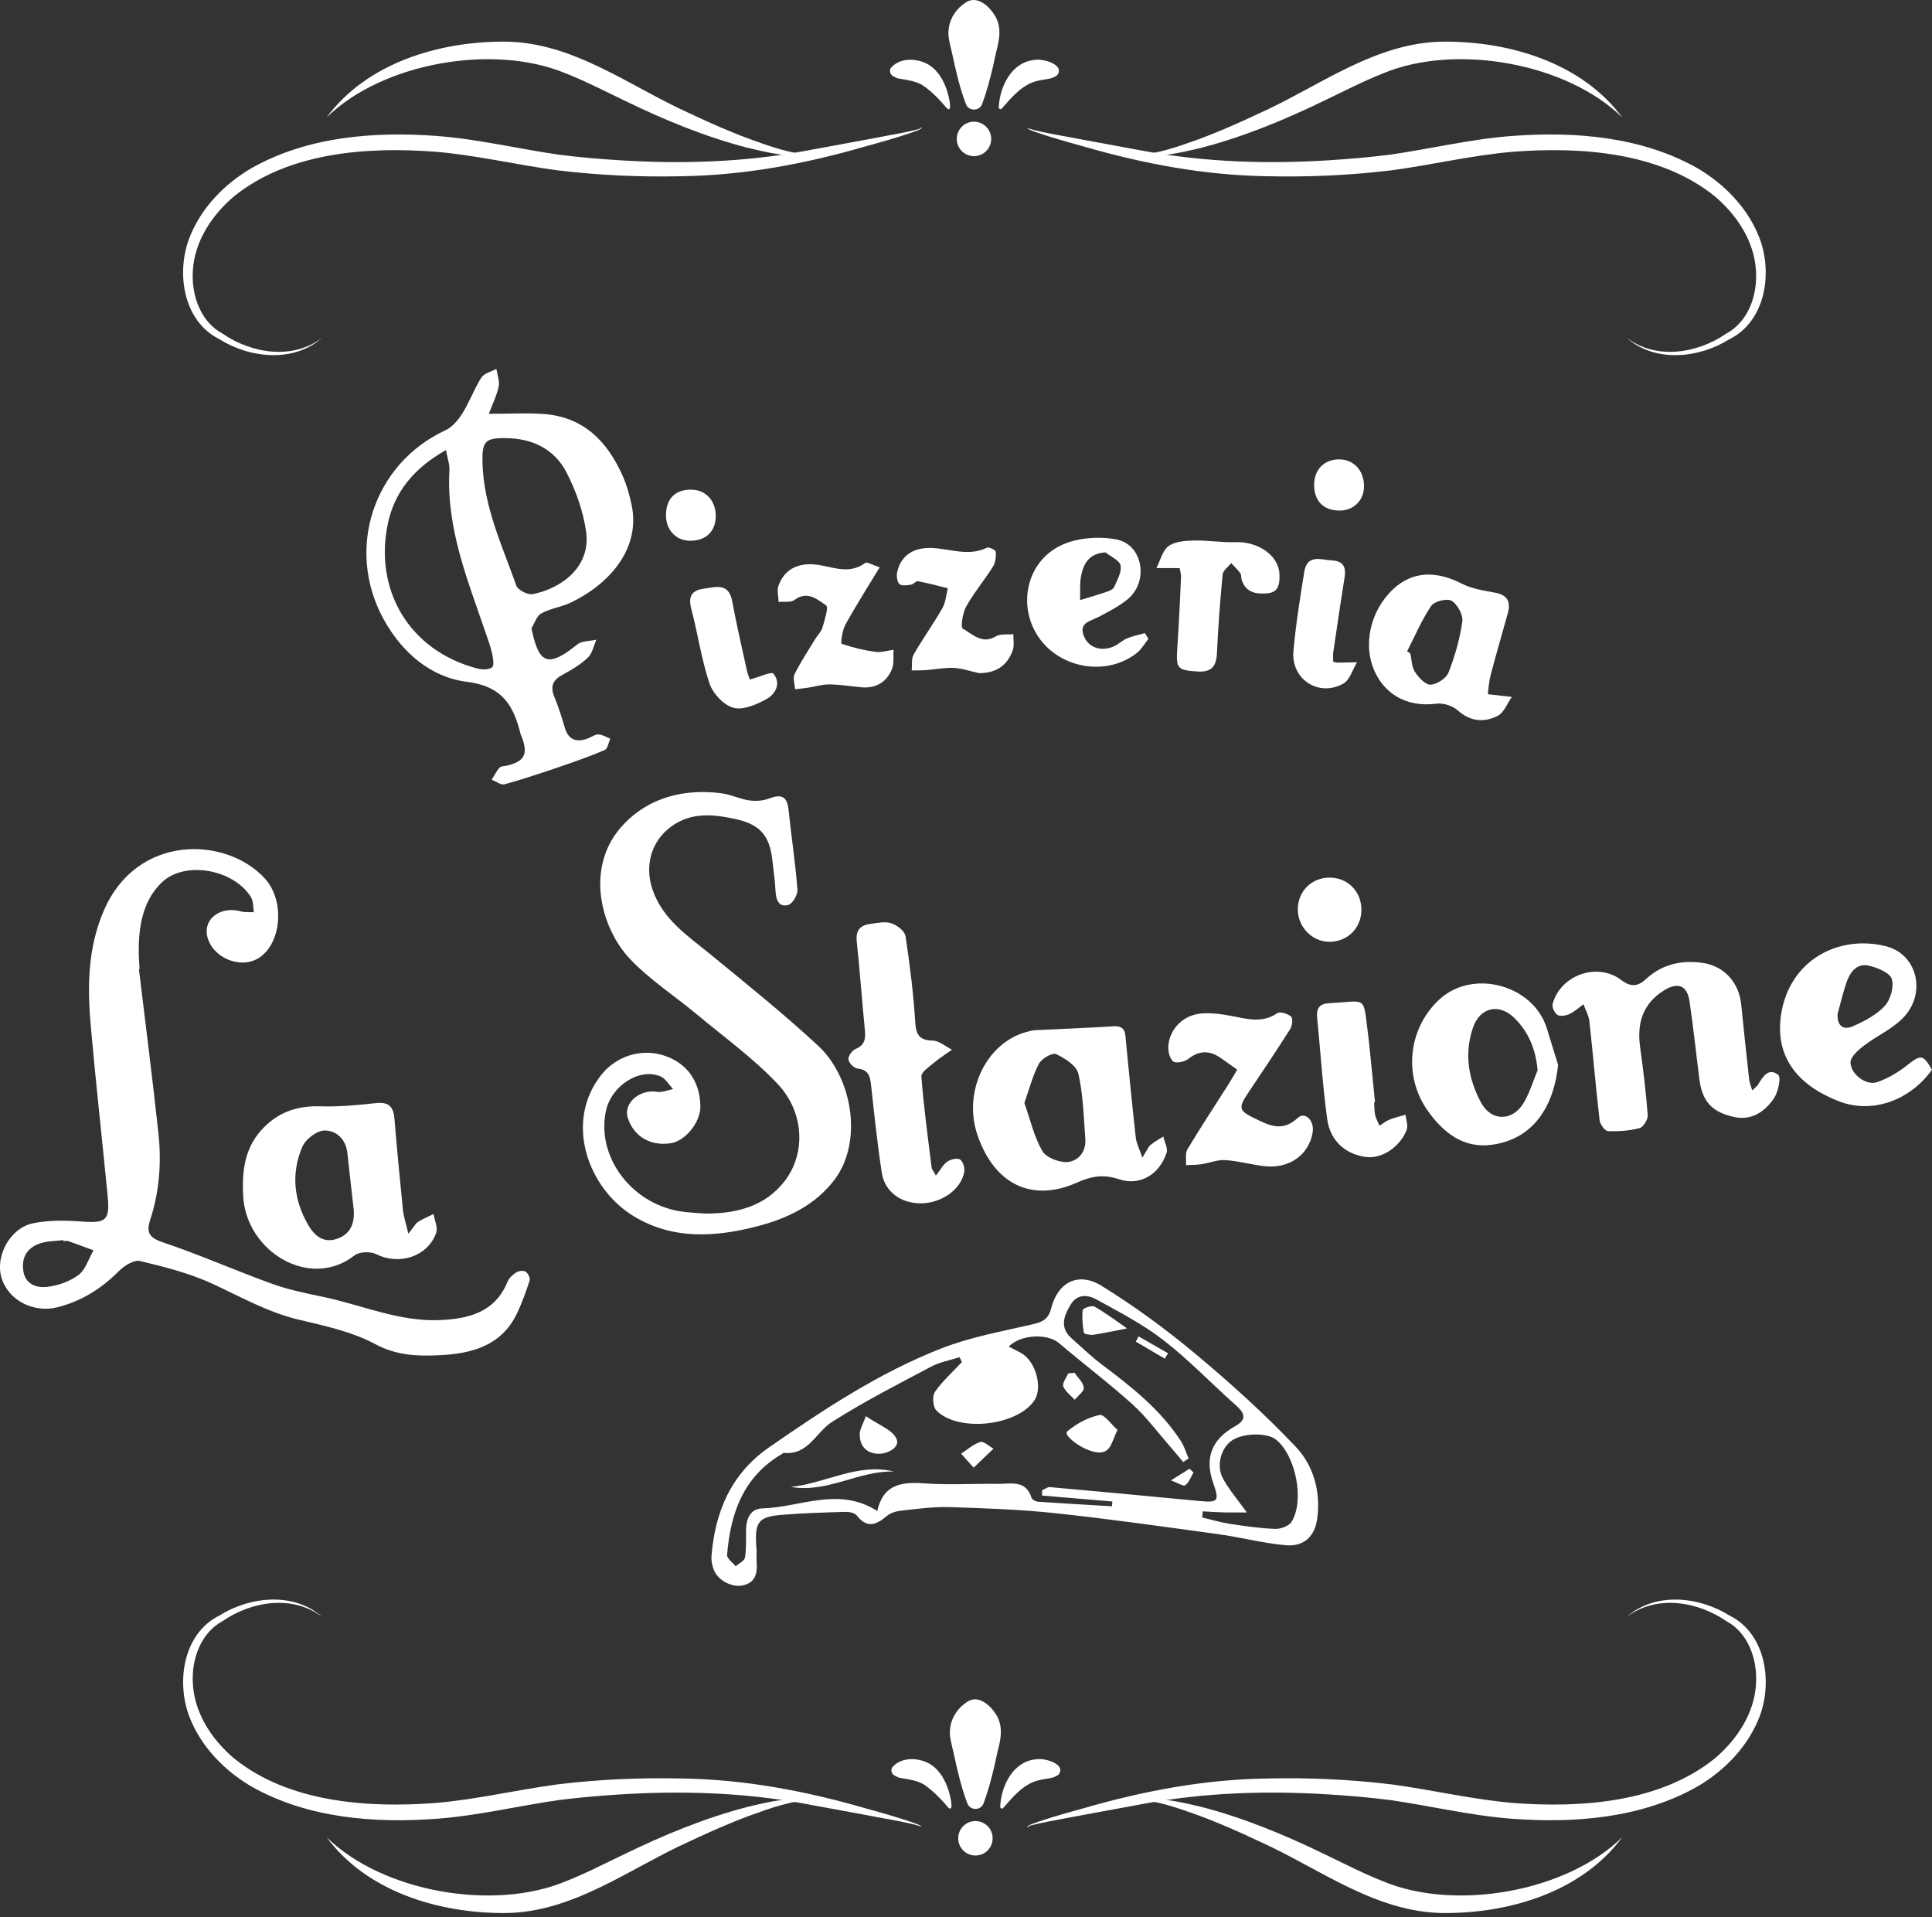 <svg width="255" height="253" viewBox="0 0 255 253" fill="none" xmlns="http://www.w3.org/2000/svg">
<rect x="0" y="0" width="255" height="253" fill="#333333" stroke="none"/>
<g clip-path="url(#clip0_110_884)">
<path d="M18.334 127.868C19.203 135.103 20.135 142.33 20.913 149.577C21.326 153.408 21.037 157.234 19.837 160.924C19.275 162.647 19.679 163.324 21.518 163.941C26.365 165.571 31.059 167.652 35.873 169.393C38.022 170.172 40.299 170.644 42.546 171.108C47.721 172.18 52.675 174.44 58.093 174.193C61.868 174.023 65.345 173.164 66.992 169.129C67.192 168.64 67.677 168.193 68.141 167.903C68.46 167.699 69.077 167.622 69.367 167.801C69.682 167.997 70.014 168.635 69.916 168.942C69.426 170.453 68.89 171.959 68.196 173.389C66.158 177.598 62.213 178.624 58.11 178.824C55.246 178.964 52.407 178.913 49.551 177.377C46.478 175.726 42.878 174.955 39.426 174.138C35.358 173.172 31.817 171.146 28.093 169.423C25.067 168.022 21.756 167.18 18.496 166.401C17.692 166.209 16.389 167.022 15.679 167.737C13.38 170.048 10.78 171.687 7.601 172.495C4.405 173.308 1.034 171.572 0.17 168.516C-0.617 165.728 1.324 162.064 4.311 161.43C6.409 160.987 8.669 161.03 10.831 161.192C13.959 161.426 14.517 161.056 14.215 157.906C13.495 150.429 12.653 142.964 11.989 135.482C11.529 130.324 11.542 125.268 13.653 120.276C18.028 109.938 29.893 110.355 34.971 115.939C37.665 118.897 37.15 124.659 34.039 126.481C31.562 127.932 27.872 126.255 27.327 123.433C26.889 121.161 29.217 119.531 31.787 120.263C32.324 120.416 32.928 120.344 33.502 120.374C33.387 119.71 33.46 118.931 33.132 118.399C30.847 114.692 24.331 113.505 21.297 116.492C18.815 118.939 18.275 122.323 18.313 125.74C18.322 126.447 18.385 127.157 18.419 127.864L18.326 127.877L18.334 127.868ZM8.38 163.767C8.376 163.724 8.371 163.681 8.367 163.639C7.32 163.775 6.214 163.745 5.243 164.086C3.592 164.665 2.792 165.929 3.086 167.75C3.362 169.491 4.843 169.942 6.094 169.823C7.563 169.686 9.167 169.129 10.342 168.256C11.291 167.55 11.695 166.103 12.342 164.988C11.236 164.579 10.133 164.167 9.022 163.775C8.831 163.707 8.601 163.767 8.388 163.767H8.38Z" fill="white"/>
<path d="M93.008 160.132C97.162 160.179 101.018 159.196 103.597 155.808C106.393 152.135 106.133 146.743 102.656 143.049C99.443 139.636 95.562 136.848 91.94 133.826C89.012 131.384 85.739 129.277 83.139 126.528C79.317 122.489 77.044 114.296 82.33 108.751C85.705 105.21 90.297 104.056 95.196 104.674C96.443 104.831 97.63 105.431 98.873 105.614C99.72 105.738 100.69 105.678 101.482 105.376C103.056 104.776 103.886 105.001 104.078 106.84C104.439 110.355 104.98 113.853 105.252 117.377C105.303 118.054 104.614 119.254 104.044 119.412C102.801 119.756 102.426 118.752 102.363 117.599C102.286 116.19 102.094 114.781 101.928 113.377C101.558 110.232 100.264 108.78 97.128 108.091C94.17 107.44 91.229 107.125 88.569 109.083C85.935 111.019 85.05 114.271 86.135 117.411C87.493 121.357 90.782 123.489 93.787 125.949C98.592 129.885 103.444 133.784 107.993 138.001C112.496 142.176 113.956 150.671 110.121 155.702C107.58 159.038 103.925 160.787 99.95 161.817C94.391 163.256 88.803 163.605 83.679 160.511C77.551 156.812 74.44 147.99 79.385 141.81C81.326 139.385 84.564 138.316 87.569 139.261C90.629 140.227 92.378 142.632 92.442 145.96C92.48 148.058 90.48 150.561 88.527 150.858C85.841 151.267 83.637 149.96 82.854 147.488C82.245 145.568 84.45 143.692 86.714 144.075C87.382 144.189 88.131 143.845 88.842 143.709C88.288 143.134 87.841 142.313 87.169 142.032C84.394 140.87 80.704 143.262 79.981 146.569C78.687 152.493 83.177 158.689 89.625 159.821C90.736 160.017 91.876 160.034 93.008 160.132Z" fill="white"/>
<path d="M64.507 54.603C67.371 54.603 69.567 54.475 71.742 54.629C77.002 55.003 80.151 58.225 82.177 62.774C82.717 63.992 83.088 65.311 83.364 66.617C84.564 72.32 80.555 76.981 75.414 79.479C74.155 80.091 72.678 80.275 71.448 80.939C70.839 81.266 70.567 82.224 70.15 82.905C70.124 82.947 70.18 83.041 70.192 83.109C71.146 87.705 72.414 88.08 76.189 85.041C76.802 84.547 77.862 84.607 78.713 84.407C78.355 85.207 78.189 86.207 77.602 86.765C76.644 87.675 75.461 88.391 74.287 89.016C72.98 89.71 72.584 90.548 73.163 91.948C73.704 93.251 74.133 94.604 74.525 95.957C75.014 97.656 76.078 98.017 77.619 97.434C78.079 97.26 78.534 96.894 78.981 96.911C79.508 96.932 80.028 97.268 80.551 97.473C80.317 97.987 80.207 98.8 79.823 98.966C77.879 99.8 75.87 100.503 73.865 101.188C71.456 102.009 69.043 102.818 66.592 103.495C66.12 103.627 65.468 103.107 64.898 102.886C65.239 102.346 65.524 101.754 65.949 101.286C66.145 101.069 66.613 101.107 66.954 101.022C69.213 100.464 69.707 99.524 68.899 97.324C68.852 97.192 68.767 97.068 68.733 96.932C67.788 93.153 66.383 90.561 61.604 89.965C56.889 89.378 53.054 86.131 50.624 81.692C45.563 72.452 49.287 61.17 58.812 56.765C59.727 56.344 60.506 55.382 61.063 54.492C61.995 52.999 62.591 51.3 63.54 49.819C63.906 49.249 64.843 49.049 65.519 48.679C65.634 49.458 65.966 50.279 65.817 51.002C65.579 52.164 65.022 53.267 64.519 54.603H64.507ZM58.859 59.391C54.637 61.77 52.075 64.902 51.19 69.099C49.368 77.764 53.909 85.824 63 88.216C63.621 88.378 64.519 88.391 64.953 88.046C65.255 87.808 65.081 86.82 64.945 86.207C64.732 85.254 64.379 84.33 64.064 83.403C61.693 76.461 58.88 69.622 59.319 62.047C59.361 61.272 59.059 60.476 58.863 59.391H58.859ZM66.749 57.816C64.021 57.774 63.613 58.263 63.681 61.034C63.825 66.826 66.277 71.984 68.154 77.291C68.358 77.87 69.66 78.525 70.311 78.398C73.882 77.713 78.061 74.925 77.351 70.09C76.963 67.434 76.014 64.749 74.78 62.353C73.18 59.246 70.26 57.837 66.745 57.816H66.749Z" fill="white"/>
<path d="M99.864 204.738C99.864 205.232 99.835 205.73 99.869 206.223C99.966 207.619 99.698 208.807 98.12 209.185C96.6 209.551 94.672 208.509 94.178 207.053C94 206.53 93.859 205.942 93.902 205.398C94.37 199.49 96.468 194.473 101.55 190.957C108.755 185.97 116.062 181.126 124.251 177.93C128.03 176.453 132.107 175.709 136.086 174.798C137.448 174.487 138.346 174.215 138.742 172.636C139.61 169.184 142.338 167.784 145.381 169.665C149.684 172.325 153.812 175.338 157.698 178.581C162.349 182.463 166.882 186.536 171.04 190.932C173.355 193.379 174.33 196.805 173.866 200.337C173.547 202.763 172.095 204.125 169.669 203.9C166.669 203.627 163.724 202.844 160.732 202.436C153.603 201.457 146.471 200.444 139.316 199.678C134.678 199.184 130 199.018 125.332 198.873C123.221 198.81 121.093 199.103 118.986 199.333C118.309 199.405 117.535 199.631 117.033 200.057C115.641 201.24 114.428 201.699 113.087 199.98C112.811 199.627 112.066 199.486 111.543 199.503C108.785 199.58 106.018 199.661 103.269 199.886C99.958 200.154 99.532 200.823 99.873 204.738H99.864ZM133.154 177.692C133.826 178.041 134.312 178.279 134.784 178.543C136.733 179.641 137.674 183.148 136.482 184.854C134.158 188.187 126.447 189.021 123.587 186.118C123.131 185.655 123.021 184.225 123.391 183.684C124.395 182.237 125.749 181.033 126.962 179.73L126.642 179.092C125.391 179.496 124.046 179.726 122.902 180.335C118.484 182.68 114.011 184.957 109.802 187.642C107.687 188.991 106.682 192.064 103.435 191.711C103.384 191.706 103.324 191.792 103.265 191.83C98.124 194.8 96.409 199.669 95.966 205.185C95.928 205.653 96.707 206.181 97.107 206.683C97.532 206.3 98.256 205.968 98.328 205.53C98.524 204.355 98.46 203.134 98.469 201.929C98.477 200.41 99.026 199.082 100.643 199.039C105.631 198.912 110.657 196.111 115.79 199.384C116.564 195.877 118.973 195.52 121.961 195.737C125.204 195.971 128.477 195.767 131.737 195.805C133.426 195.822 135.393 195.239 136.146 197.635C136.222 197.886 136.708 198.141 137.014 198.163C140.266 198.388 143.521 198.567 146.773 198.763C146.786 198.554 146.798 198.341 146.811 198.133C143.721 197.869 140.627 197.605 137.538 197.346C137.538 197.116 137.542 196.882 137.546 196.652C137.891 196.507 138.248 196.205 138.58 196.235C145.117 196.818 151.654 197.431 158.187 198.056C160.813 198.307 160.979 198.124 160.119 195.664C158.983 192.404 159.915 189.927 162.979 188.225C164.503 187.378 164.405 186.578 163.171 185.48C159.953 182.624 156.966 179.484 153.578 176.858C150.85 174.738 147.713 173.121 144.666 171.444C143.538 170.823 142.155 170.746 141.304 172.163C140.414 173.644 139.836 175.155 141.406 176.568C142.768 177.794 144.1 179.062 145.56 180.156C149.416 183.05 153.174 186.029 155.842 190.128C156.302 190.83 156.544 191.672 156.885 192.451C156.646 192.609 156.404 192.766 156.166 192.924C155.544 192.187 154.94 191.443 154.306 190.719C152.701 188.885 151.233 186.889 149.433 185.272C146.309 182.463 142.942 179.926 139.738 177.202C138.312 175.989 134.805 176.019 133.145 177.683L133.154 177.692ZM164.562 199.576C163.469 199.576 162.49 199.593 161.515 199.571C160.592 199.55 159.672 199.482 158.749 199.431C158.723 199.699 158.702 199.967 158.677 200.235C159.877 200.52 161.068 200.886 162.285 201.074C164.273 201.376 166.273 201.669 168.278 201.746C169.014 201.776 170.112 201.389 170.461 200.827C172.219 198.022 171.027 192.098 168.444 189.983C167.201 188.966 163.826 189.089 162.426 190.204C161.064 191.285 160.519 193.545 161.468 195.205C162.311 196.682 163.435 198.005 164.567 199.571L164.562 199.576Z" fill="white"/>
<path d="M231.265 143.883C231.716 143.457 231.903 143.343 232.01 143.172C232.652 142.125 233.401 140.798 234.704 141.84C235.112 142.168 234.695 144.117 234.121 144.956C232.933 146.7 231.171 147.892 228.907 147.398C225.898 146.743 224.668 145.304 224.294 142.381C223.855 138.963 223.506 135.533 222.996 132.124C222.681 130.034 221.468 129.562 219.663 130.668C216.842 132.405 216.042 134.984 216.471 138.138C216.88 141.129 217.255 144.134 217.48 147.143C217.523 147.709 216.901 148.73 216.412 148.858C215.067 149.211 213.62 149.318 212.228 149.258C211.824 149.241 211.19 148.352 211.126 147.807C210.624 143.47 210.258 139.121 209.781 134.78C209.696 134.005 209.27 133.269 209.002 132.516C208.398 132.954 207.836 133.486 207.172 133.797C206.7 134.018 205.959 134.158 205.576 133.929C205.193 133.703 204.815 132.899 204.925 132.482C205.955 128.66 210.82 126.928 213.965 129.307C215.25 130.277 216.157 130.205 217.289 129.162C219.408 127.213 221.996 126.651 224.783 127.068C227.588 127.489 229.533 129.681 229.818 132.541C230.146 135.848 230.503 139.155 230.869 142.462C230.912 142.845 231.078 143.219 231.269 143.879L231.265 143.883Z" fill="white"/>
<path d="M53.897 162.8C54.65 161.86 54.85 161.443 55.178 161.234C55.82 160.83 56.535 160.541 57.22 160.2C57.357 161.034 57.816 161.983 57.569 162.681C56.459 165.831 52.658 167.01 49.662 165.494C48.9 165.111 47.432 165.158 46.794 165.66C40.92 170.253 32.502 165.184 32.098 157.838C31.911 154.399 32.311 151.212 34.954 148.641C37.022 146.632 39.426 145.9 42.282 145.985C44.717 146.058 47.176 145.836 49.602 145.564C51.292 145.373 51.93 146.015 52.062 147.611C52.394 151.637 52.777 155.659 53.186 159.677C53.275 160.532 53.565 161.37 53.901 162.8H53.897ZM46.7 159.736C46.415 157.212 46.121 154.689 45.853 152.165C45.657 150.318 44.38 149.156 42.823 149.177C41.814 149.19 40.333 150.326 39.907 151.318C38.405 154.816 38.763 158.37 40.699 161.673C41.529 163.09 42.712 164.098 44.538 163.447C46.279 162.83 46.785 161.443 46.7 159.736Z" fill="white"/>
<path d="M150.778 152.757C151.395 151.773 151.548 151.348 151.846 151.097C152.361 150.663 152.969 150.339 153.54 149.969C153.701 150.697 154.178 151.527 153.974 152.127C152.948 155.136 150.352 156.48 147.739 155.621C145.653 154.936 144.168 155.153 142.1 156.072C136.376 158.608 131.324 156.485 129.021 149.799C127.06 144.092 130.137 137.682 135.405 136.193C135.814 136.078 136.231 135.959 136.652 135.937C140.091 135.759 143.53 135.648 146.964 135.427C148.633 135.32 148.513 136.422 148.616 137.491C149.028 141.713 149.441 145.939 149.914 150.156C149.99 150.846 150.352 151.505 150.778 152.757ZM135.205 145.539C135.976 147.73 136.474 149.973 137.567 151.871C138.074 152.748 139.789 153.42 140.891 153.335C142.334 153.225 143.372 151.956 143.249 150.297C143.036 147.411 142.968 144.479 142.334 141.683C142.091 140.619 140.559 139.644 139.393 139.095C138.912 138.87 137.486 139.682 137.129 140.359C136.303 141.917 135.865 143.683 135.205 145.539Z" fill="white"/>
<path d="M123.527 155.123C124.153 154.327 124.485 153.663 125.021 153.293C125.468 152.986 126.31 152.769 126.698 152.995C127.085 153.22 127.353 154.076 127.272 154.595C126.902 156.923 124.306 158.77 121.561 158.787C118.918 158.804 116.773 157.268 116.386 154.753C115.807 150.978 115.407 147.177 114.99 143.377C114.858 142.172 114.752 141.164 113.185 141.002C112.717 140.955 112.032 140.261 111.977 139.802C111.926 139.368 112.47 138.61 112.93 138.418C114.22 137.886 114.258 136.976 114.143 135.827C113.764 131.954 113.488 128.072 113.079 124.204C112.921 122.723 113.581 122.072 114.9 121.91C115.811 121.795 116.816 121.557 117.633 121.825C118.386 122.072 119.407 122.846 119.51 123.51C120.093 127.277 120.561 131.073 120.799 134.873C120.906 136.588 121.361 137.265 123.127 137.316C123.978 137.342 124.812 138.095 125.655 138.521C124.885 139.065 124.072 139.563 123.353 140.172C122.689 140.738 121.569 141.461 121.612 142.045C121.914 146.058 122.467 150.054 122.961 154.055C122.991 154.306 123.208 154.536 123.519 155.11L123.527 155.123Z" fill="white"/>
<path d="M255 141.151C252.034 145.296 247.029 146.994 242.718 145.322C237.01 143.108 234.274 139.244 235.078 133.894C236.142 126.83 242.492 123.297 248.855 124.846C253.161 125.893 254.353 131.26 251.029 134.473C249.582 135.869 247.637 136.737 246.02 137.976C245.267 138.55 244.237 139.453 244.245 140.189C244.267 141.776 246.322 143.274 247.731 142.802C249.152 142.325 250.527 141.504 251.714 140.568C253.523 139.142 253.817 139.108 254.992 141.151H255ZM242.535 133.822C242.462 135.38 243.313 135.967 244.535 135.431C246.058 134.763 247.659 133.937 248.757 132.745C249.527 131.915 250.016 130.196 249.689 129.179C249.421 128.345 247.816 127.706 246.697 127.434C245.122 127.051 244.216 128.221 243.739 129.566C243.25 130.954 242.93 132.401 242.535 133.822Z" fill="white"/>
<path d="M205.653 140.525C205.104 145.815 202.512 150.331 196.843 151.067C193.111 151.552 190.472 149.445 188.412 146.522C185.203 141.959 185.859 135.712 189.962 131.898C194.392 127.779 202.431 129.962 204.18 135.75C204.661 137.346 205.164 138.933 205.653 140.525ZM202.946 141.223C202.687 138.418 201.75 136.184 199.908 134.358C197.865 132.333 195.337 132.907 194.413 135.61C193.239 139.04 193.813 142.381 195.464 145.475C196.801 147.981 199.588 148.007 201.074 145.581C201.891 144.249 202.333 142.687 202.946 141.227V141.223Z" fill="white"/>
<path d="M196.367 91.604C197.78 91.765 198.661 91.868 199.542 91.966C198.933 92.821 198.512 94.03 197.686 94.455C195.898 95.37 194.085 95.23 192.409 93.744C191.728 93.144 190.519 92.736 189.63 92.851C185.467 93.387 182.799 91.412 181.526 88.782C179.769 85.147 180.879 80.53 183.91 77.717C186.412 75.393 189.493 75.257 192.941 77.019C194.264 77.695 195.839 77.934 197.328 78.206C199.001 78.513 199.422 79.44 199.005 80.943C198.252 83.662 197.456 86.373 196.741 89.106C196.507 90.004 196.465 90.957 196.371 91.608L196.367 91.604ZM185.731 85.943C185.867 86.037 186.008 86.126 186.144 86.22C186.331 87.046 186.327 87.995 186.757 88.659C187.238 89.399 188.14 90.382 188.817 90.348C189.655 90.31 190.885 89.51 191.187 88.74C192.034 86.582 192.685 84.301 193.009 82.007C193.132 81.138 192.375 79.755 191.604 79.283C191.021 78.925 189.327 79.33 188.915 79.934C187.646 81.798 186.757 83.922 185.723 85.943H185.731Z" fill="white"/>
<path d="M163.303 141.151C162.396 140.508 161.771 140.057 161.136 139.619C159.689 138.614 158.328 138.559 156.863 139.712C156.366 140.104 155.251 140.355 154.863 140.07C154.387 139.712 154.148 138.716 154.204 138.023C154.374 135.788 156.153 133.967 158.472 133.746C159.783 133.622 161.153 133.801 162.46 134.048C164.545 134.443 166.567 135.069 168.593 133.694C168.959 133.443 169.98 133.767 170.41 134.15C170.67 134.38 170.563 135.363 170.287 135.797C168.474 138.661 166.571 141.47 164.69 144.292C163.392 146.237 163.562 146.573 165.575 147.56C167.542 148.522 169.244 149.416 171.295 147.509C172.24 146.632 173.525 147.858 173.249 149.458C172.746 152.378 170.189 154.255 166.899 153.884C165.162 153.689 163.452 153.191 161.715 153.084C160.664 153.02 159.583 153.476 158.511 153.633C157.859 153.731 157.195 153.706 156.536 153.74C156.587 153.037 156.404 152.195 156.727 151.654C158.425 148.811 160.26 146.045 162.034 143.249C162.443 142.606 162.822 141.942 163.298 141.146L163.303 141.151Z" fill="white"/>
<path d="M151.578 84.309C151.075 84.93 150.671 85.667 150.063 86.152C146.16 89.25 140.057 88.293 137.15 84.177C134.329 80.185 135.32 74.406 139.81 72.078C141.942 70.971 144.956 70.716 147.356 71.184C150.892 71.873 151.65 76.797 148.811 79.096C147.671 80.019 146.33 80.709 145.019 81.398C143.866 82.007 142.215 82.168 143.164 84.16C143.823 85.543 145.547 86.033 147.147 85.228C147.713 84.943 148.186 84.471 148.765 84.233C149.514 83.926 150.322 83.764 151.11 83.543C151.267 83.803 151.424 84.058 151.582 84.318L151.578 84.309ZM145.913 72.891C143.721 73.022 143.049 74.376 142.717 75.87C142.483 76.934 142.598 78.074 142.559 79.185C143.7 78.836 144.853 78.508 145.981 78.121C146.373 77.989 146.9 77.793 147.041 77.483C147.454 76.563 148.062 75.508 147.905 74.627C147.781 73.95 146.615 73.461 145.913 72.891Z" fill="white"/>
<path d="M181.373 145.436C181.407 146.002 181.377 146.581 181.501 147.126C181.607 147.62 181.884 148.075 182.084 148.547C182.514 148.275 182.918 147.935 183.382 147.747C184.071 147.471 184.799 147.309 185.514 147.096C185.578 147.764 185.88 148.526 185.663 149.088C184.795 151.344 182.446 152.88 180.441 152.684C177.726 152.416 175.572 150.616 175.177 147.696C174.568 143.219 174.283 138.695 173.84 134.192C173.725 133.039 174.228 132.443 175.364 132.384C180.471 132.107 179.905 131.32 180.526 136.159C180.722 137.699 180.867 139.248 181.024 140.797C181.182 142.342 181.331 143.887 181.484 145.428C181.445 145.428 181.411 145.436 181.373 145.441V145.436Z" fill="white"/>
<path d="M155.693 74.963C154.489 74.963 153.561 74.963 152.633 74.963C153.144 73.967 153.425 72.656 154.233 72.065C155.085 71.444 156.434 71.35 157.574 71.324C159.391 71.278 161.217 71.605 163.035 71.541C166.086 71.435 168.797 73.316 168.874 75.785C168.912 76.989 168.814 78.159 167.273 78.291C165.797 78.415 164.405 78.21 163.877 76.483C163.796 76.214 163.864 75.861 163.715 75.657C163.362 75.172 162.915 74.746 162.507 74.299C162.111 74.802 161.426 75.27 161.375 75.806C161.039 79.253 160.779 82.713 160.621 86.173C160.541 87.948 159.902 88.735 158.025 88.608C155.412 88.429 155.204 88.242 155.387 85.548C155.595 82.441 155.744 79.33 155.88 76.219C155.902 75.704 155.731 75.184 155.693 74.955V74.963Z" fill="white"/>
<path d="M129.187 88.816C128.089 88.578 127 88.191 125.893 88.135C124.685 88.076 123.463 88.335 122.246 88.425C121.608 88.471 120.969 88.454 120.331 88.467C120.408 87.756 120.271 86.922 120.599 86.352C121.786 84.279 123.195 82.33 124.383 80.257C124.821 79.492 124.872 78.508 125.102 77.623C123.795 77.304 122.493 76.947 121.174 76.695C120.906 76.644 120.574 77.104 120.246 77.151C119.735 77.223 119.024 77.338 118.726 77.074C118.412 76.789 118.309 76.044 118.407 75.559C118.854 73.333 120.557 72.159 123.17 72.316C125.536 72.457 127.881 73.444 130.264 72.269C130.524 72.142 131.422 72.588 131.435 72.81C131.477 73.461 131.396 74.24 131.056 74.776C129.932 76.563 128.553 78.198 127.528 80.032C127.051 80.879 126.762 82.785 127.077 82.956C128.353 83.654 129.596 85.071 131.426 83.977C132.039 83.611 132.967 83.764 133.75 83.683C133.733 84.403 133.894 85.186 133.665 85.824C132.933 87.859 131.426 88.842 129.187 88.82V88.816Z" fill="white"/>
<path d="M116.109 74.853C114.441 77.615 112.926 79.989 111.572 82.449C111.164 83.19 110.951 84.901 111.074 84.943C112.517 85.45 114.028 85.807 115.547 86.02C116.313 86.126 117.135 85.846 117.935 85.739C117.88 86.594 118.033 87.539 117.726 88.293C117.011 90.037 115.59 90.867 113.662 90.689C112.253 90.557 110.849 90.323 109.44 90.31C108.504 90.301 107.563 90.608 106.618 90.752C106.061 90.838 105.499 90.885 104.937 90.948C104.899 90.28 104.61 89.489 104.869 88.969C105.682 87.335 106.699 85.803 107.648 84.241C107.942 83.76 108.41 83.339 108.555 82.82C108.836 81.828 109.393 80.13 109.036 79.887C107.887 79.1 106.567 77.9 104.865 79.164C104.371 79.53 103.478 79.359 102.767 79.436C102.75 78.708 102.52 77.904 102.754 77.27C103.503 75.253 105.065 74.372 107.227 74.465C109.538 74.567 111.875 76.006 114.185 74.291C114.441 74.103 115.181 74.567 116.105 74.857L116.109 74.853Z" fill="white"/>
<path d="M98.962 89.671C100.303 89.314 101.822 88.582 102.077 88.893C103.141 90.182 102.346 91.6 101.162 92.251C99.852 92.974 98.077 93.74 96.8 93.395C95.528 93.051 94.098 91.527 93.655 90.212C92.578 87.024 92.11 83.641 91.251 80.377C90.825 78.768 91.234 77.9 92.872 77.687C94.442 77.478 96.175 76.827 96.643 79.343C97.209 82.39 97.911 85.411 98.575 88.442C98.69 88.961 98.894 89.454 98.962 89.671Z" fill="white"/>
<path d="M175.968 87.326C176.364 87.416 176.432 87.446 176.5 87.442C177.373 87.429 178.245 87.407 179.113 87.39C178.526 88.352 178.164 89.718 177.305 90.204C174.066 92.025 170.389 89.633 170.716 85.935C171.027 82.424 171.585 78.93 172.151 75.448C172.538 73.078 174.364 73.869 175.845 73.955C177.398 74.044 177.675 74.925 177.458 76.274C176.93 79.543 176.453 82.82 175.972 86.097C175.913 86.488 175.964 86.897 175.964 87.322L175.968 87.326Z" fill="white"/>
<path d="M175.385 124.272C173.142 124.229 171.295 122.301 171.295 120.003C171.295 117.569 173.185 115.735 175.628 115.807C178.037 115.879 179.786 117.799 179.684 120.254C179.586 122.591 177.747 124.314 175.389 124.272H175.385Z" fill="white"/>
<path d="M180.033 64.183C180.024 66.013 178.683 67.354 176.849 67.371C174.704 67.388 173.44 66.12 173.449 63.953C173.457 61.97 174.781 60.625 176.726 60.617C178.675 60.608 180.041 62.081 180.033 64.183Z" fill="white"/>
<path d="M91.097 71.354C89.199 71.354 87.859 69.903 87.901 67.894C87.948 65.766 89.14 64.596 91.242 64.613C93.136 64.626 94.472 66.06 94.472 68.081C94.472 70.107 93.187 71.359 91.097 71.359V71.354Z" fill="white"/>
<path d="M147.496 188.693C146.654 190.349 146.645 191.936 144.628 191.621C142.823 191.34 140.283 189.383 140.853 188.893C142.049 187.868 143.594 187.038 145.121 186.719C145.751 186.587 146.696 187.991 147.496 188.693Z" fill="white"/>
<path d="M114.279 186.867C115.994 188.055 117.79 188.668 118.326 189.851C118.833 190.974 117.186 191.864 115.922 191.834C114.386 191.796 113.432 190.813 113.475 189.212C113.492 188.591 113.883 187.978 114.283 186.872L114.279 186.867Z" fill="white"/>
<path d="M148.765 175.291C147.143 175.606 145.73 175.917 144.304 176.13C143.892 176.189 143.091 176.032 143.062 175.875C142.891 174.879 142.785 173.844 142.908 172.853C142.938 172.627 144.13 172.21 144.475 172.415C146.066 173.342 147.547 174.457 148.765 175.296V175.291Z" fill="white"/>
<path d="M117.977 194.175C113.33 194.051 109.142 197.06 104.388 196.205C108.959 195.745 113.16 193.013 117.977 194.175Z" fill="white"/>
<path d="M128.507 193.668C127.74 192.813 127.298 192.315 126.855 191.821C127.694 191.281 128.472 190.557 129.387 190.285C129.839 190.149 130.541 190.842 131.128 191.162C130.354 191.902 129.575 192.647 128.502 193.673L128.507 193.668Z" fill="white"/>
<path d="M141.832 181.148C142.266 181.799 142.977 182.424 143.045 183.11C143.096 183.599 142.283 184.174 141.853 184.71C141.325 184.127 140.593 183.62 140.342 182.939C140.185 182.505 140.746 181.811 140.985 181.233C141.266 181.203 141.547 181.173 141.827 181.148H141.832Z" fill="white"/>
<path d="M153.74 179.283C152.463 178.534 151.186 177.785 149.909 177.036C150.033 176.807 150.156 176.577 150.28 176.347C151.573 177.087 152.867 177.832 154.165 178.573C154.025 178.807 153.884 179.045 153.74 179.279V179.283Z" fill="white"/>
<path d="M157.527 194.307C157.183 194.886 156.944 195.609 156.442 195.988C156.204 196.167 155.468 195.677 154.553 195.345C155.659 194.652 156.332 194.226 157.004 193.805C157.178 193.975 157.353 194.141 157.527 194.311V194.307Z" fill="white"/>
<path d="M128.553 20.603C129.808 20.603 130.826 19.585 130.826 18.33C130.826 17.075 129.808 16.058 128.553 16.058C127.298 16.058 126.281 17.075 126.281 18.33C126.281 19.585 127.298 20.603 128.553 20.603Z" fill="white"/>
<path d="M127.489 13.742C126.668 11.568 126.145 9.286 125.664 7.027C125.425 5.924 125.025 4.809 125.238 3.669C125.425 2.307 126.272 1.102 127.489 0.311C128.983 -0.655 130.541 0.821 131.269 1.988C132.286 3.579 131.894 5.341 131.443 7.022L131.081 8.699C130.677 10.41 130.251 12.066 129.622 13.734C129.277 14.704 127.834 14.691 127.494 13.734L127.489 13.742Z" fill="white"/>
<path d="M124.991 14.304C124.029 13.155 122.987 12.074 121.769 11.244C120.859 10.712 119.893 10.576 118.863 10.406C118.701 10.367 118.497 10.355 118.365 10.291L117.918 10.074C117.522 9.882 117.356 9.406 117.548 9.01C118.62 7.673 120.684 7.644 122.152 8.32C123.523 8.959 124.387 10.261 124.868 11.619C125.025 11.904 125.906 15.015 124.991 14.304Z" fill="white"/>
<path d="M131.826 14.185C131.933 11.423 133.533 8.146 136.605 7.903C137.584 7.707 140.517 8.478 139.576 9.869C139.453 10.048 139.053 10.189 138.865 10.291C138.282 10.461 137.572 10.512 136.993 10.657C134.963 11.095 133.567 12.802 132.239 14.304C132.128 14.491 131.822 14.402 131.83 14.185H131.826Z" fill="white"/>
<path d="M43.099 15.508C48.445 8.269 58.004 5.443 66.698 5.494C75.763 5.58 83.181 11.453 91.102 14.993C93.689 16.215 96.306 17.373 98.988 18.364C101.665 19.313 104.414 20.36 107.282 20.42C104.397 20.888 101.439 20.152 98.634 19.496C93 18.032 87.573 15.777 82.36 13.24C79.751 11.989 77.21 10.674 74.618 9.661C65.136 5.72 50.471 8.265 43.099 15.508Z" fill="white"/>
<path d="M121.237 16.858C121.365 16.849 121.501 16.806 121.629 16.858C121.646 16.866 121.655 16.896 121.646 16.913C121.216 17.249 120.633 17.355 120.131 17.564C118.19 18.22 116.22 18.773 114.245 19.313C106.342 21.611 98.226 23.139 89.974 23.254C84.479 23.382 79.006 23.131 73.533 22.471C68.047 21.726 62.787 20.462 57.446 20.02C48.509 19.347 38.141 20.071 30.915 25.884C27.974 28.361 25.646 31.872 25.45 35.792C25.263 38.971 26.467 42.474 29.391 44.031C33.196 46.653 38.66 47.538 42.529 44.559C38.801 47.896 32.983 47.291 28.948 44.755C24.212 42.397 23.25 36.124 24.944 31.532C26.45 27.514 29.6 24.267 33.273 22.143C40.635 18.015 49.368 17.33 57.625 17.939C63.081 18.343 68.443 19.654 73.806 20.416C76.453 20.752 79.168 20.986 81.853 21.152C89.923 21.658 98.073 21.411 106.035 19.956L114.054 18.479C115.049 18.27 123.212 16.858 121.233 16.858H121.237Z" fill="white"/>
<path d="M214.122 15.508C206.755 8.269 192.094 5.716 182.603 9.661C180.011 10.674 177.47 11.993 174.862 13.24C169.644 15.777 164.222 18.028 158.587 19.496C155.782 20.156 152.825 20.888 149.939 20.42C152.808 20.36 155.561 19.313 158.234 18.364C160.915 17.373 163.537 16.211 166.12 14.993C174.036 11.453 181.458 5.58 190.523 5.494C199.218 5.443 208.777 8.269 214.122 15.508Z" fill="white"/>
<path d="M135.988 16.858C135.865 16.858 135.733 16.849 135.622 16.896C135.614 16.883 135.652 16.926 135.69 16.939C137.601 17.534 141.159 18.062 143.168 18.479L151.186 19.956C159.149 21.411 167.299 21.654 175.368 21.152C178.054 20.982 180.769 20.752 183.416 20.416C188.778 19.654 194.141 18.343 199.597 17.939C207.853 17.326 216.586 18.015 223.949 22.143C227.622 24.271 230.771 27.514 232.278 31.532C233.972 36.124 233.01 42.401 228.273 44.755C224.234 47.291 218.421 47.9 214.692 44.559C218.561 47.538 224.026 46.653 227.83 44.031C230.75 42.469 231.963 38.967 231.771 35.792C231.576 31.872 229.252 28.361 226.307 25.884C219.085 20.075 208.704 19.347 199.776 20.02C194.434 20.462 189.174 21.726 183.688 22.471C178.215 23.135 172.742 23.382 167.248 23.254C159 23.135 150.88 21.611 142.977 19.313C141.904 19.045 133.775 16.738 135.988 16.858Z" fill="white"/>
<path d="M128.745 244.845C130 244.845 131.017 243.828 131.017 242.573C131.017 241.318 130 240.3 128.745 240.3C127.49 240.3 126.472 241.318 126.472 242.573C126.472 243.828 127.49 244.845 128.745 244.845Z" fill="white"/>
<path d="M127.681 237.981C126.86 235.806 126.336 233.525 125.855 231.265C125.617 230.163 125.217 229.048 125.43 227.907C125.617 226.545 126.464 225.341 127.681 224.549C129.175 223.583 130.732 225.06 131.46 226.226C132.477 227.818 132.086 229.58 131.635 231.261L131.273 232.937C130.869 234.648 130.443 236.304 129.813 237.972C129.468 238.943 128.026 238.93 127.685 237.972L127.681 237.981Z" fill="white"/>
<path d="M125.178 238.547C124.217 237.398 123.174 236.317 121.957 235.487C121.046 234.955 120.08 234.819 119.05 234.648C118.888 234.61 118.684 234.597 118.552 234.533L118.105 234.316C117.709 234.125 117.543 233.648 117.735 233.252C118.807 231.916 120.871 231.886 122.34 232.563C123.71 233.201 124.574 234.504 125.055 235.861C125.212 236.146 126.093 239.257 125.178 238.547Z" fill="white"/>
<path d="M132.013 238.428C132.12 235.665 133.72 232.388 136.793 232.146C137.772 231.95 140.704 232.72 139.763 234.112C139.64 234.291 139.24 234.431 139.053 234.533C138.47 234.704 137.759 234.755 137.18 234.899C135.15 235.338 133.754 237.044 132.426 238.547C132.316 238.734 132.009 238.645 132.018 238.428H132.013Z" fill="white"/>
<path d="M43.099 242.424C50.466 249.663 65.128 252.217 74.618 248.271C77.21 247.258 79.751 245.939 82.36 244.692C87.578 242.156 93 239.904 98.634 238.436C101.439 237.776 104.397 237.044 107.282 237.513C104.414 237.572 101.66 238.619 98.988 239.568C96.306 240.56 93.685 241.722 91.102 242.939C83.186 246.475 75.763 252.353 66.698 252.438C58.004 252.489 48.445 249.663 43.099 242.424Z" fill="white"/>
<path d="M121.237 241.079C121.361 241.079 121.493 241.087 121.603 241.041C121.612 241.053 121.574 241.011 121.535 240.998C119.624 240.402 116.067 239.875 114.058 239.457L106.04 237.981C98.077 236.525 89.927 236.283 81.858 236.785C79.172 236.955 76.457 237.185 73.81 237.521C68.447 238.283 63.085 239.594 57.629 239.998C49.373 240.611 40.639 239.921 33.277 235.793C29.604 233.665 26.455 230.422 24.948 226.405C23.254 221.813 24.216 215.535 28.953 213.182C32.992 210.645 38.805 210.037 42.533 213.377C38.665 210.398 33.2 211.283 29.395 213.905C26.476 215.467 25.263 218.97 25.454 222.145C25.65 226.064 27.974 229.575 30.919 232.052C38.141 237.862 48.521 238.589 57.45 237.917C62.791 237.474 68.052 236.21 73.537 235.465C79.011 234.802 84.484 234.555 89.978 234.682C98.226 234.802 106.346 236.325 114.249 238.623C115.322 238.891 123.451 241.198 121.237 241.079Z" fill="white"/>
<path d="M214.122 242.424C208.777 249.663 199.218 252.489 190.523 252.438C181.458 252.353 174.04 246.48 166.12 242.939C163.532 241.717 160.915 240.56 158.234 239.568C155.557 238.619 152.808 237.572 149.939 237.513C152.825 237.044 155.783 237.781 158.587 238.436C164.222 239.9 169.648 242.156 174.862 244.692C177.471 245.943 180.011 247.258 182.603 248.271C192.085 252.212 206.751 249.667 214.122 242.424Z" fill="white"/>
<path d="M135.988 241.079C135.861 241.087 135.725 241.13 135.597 241.079C135.58 241.07 135.571 241.041 135.58 241.024C136.01 240.687 136.593 240.581 137.095 240.372C139.036 239.717 141.006 239.164 142.981 238.623C150.884 236.325 159 234.797 167.252 234.682C172.746 234.555 178.22 234.806 183.693 235.465C189.178 236.21 194.439 237.474 199.78 237.917C208.717 238.589 219.085 237.866 226.311 232.052C229.252 229.575 231.58 226.064 231.776 222.145C231.963 218.965 230.758 215.463 227.835 213.905C224.03 211.283 218.565 210.398 214.697 213.377C218.425 210.041 224.243 210.645 228.277 213.182C233.014 215.539 233.976 221.813 232.282 226.405C230.775 230.422 227.626 233.669 223.953 235.793C216.591 239.921 207.858 240.607 199.601 239.998C194.145 239.594 188.783 238.283 183.42 237.521C180.773 237.185 178.058 236.951 175.372 236.785C167.303 236.278 159.153 236.525 151.19 237.981L143.172 239.457C142.176 239.666 134.014 241.079 135.993 241.079H135.988Z" fill="white"/>
</g>
<defs>
<clipPath id="clip0_110_884">
<rect width="255" height="252.442" fill="white"/>
</clipPath>
</defs>
</svg>
